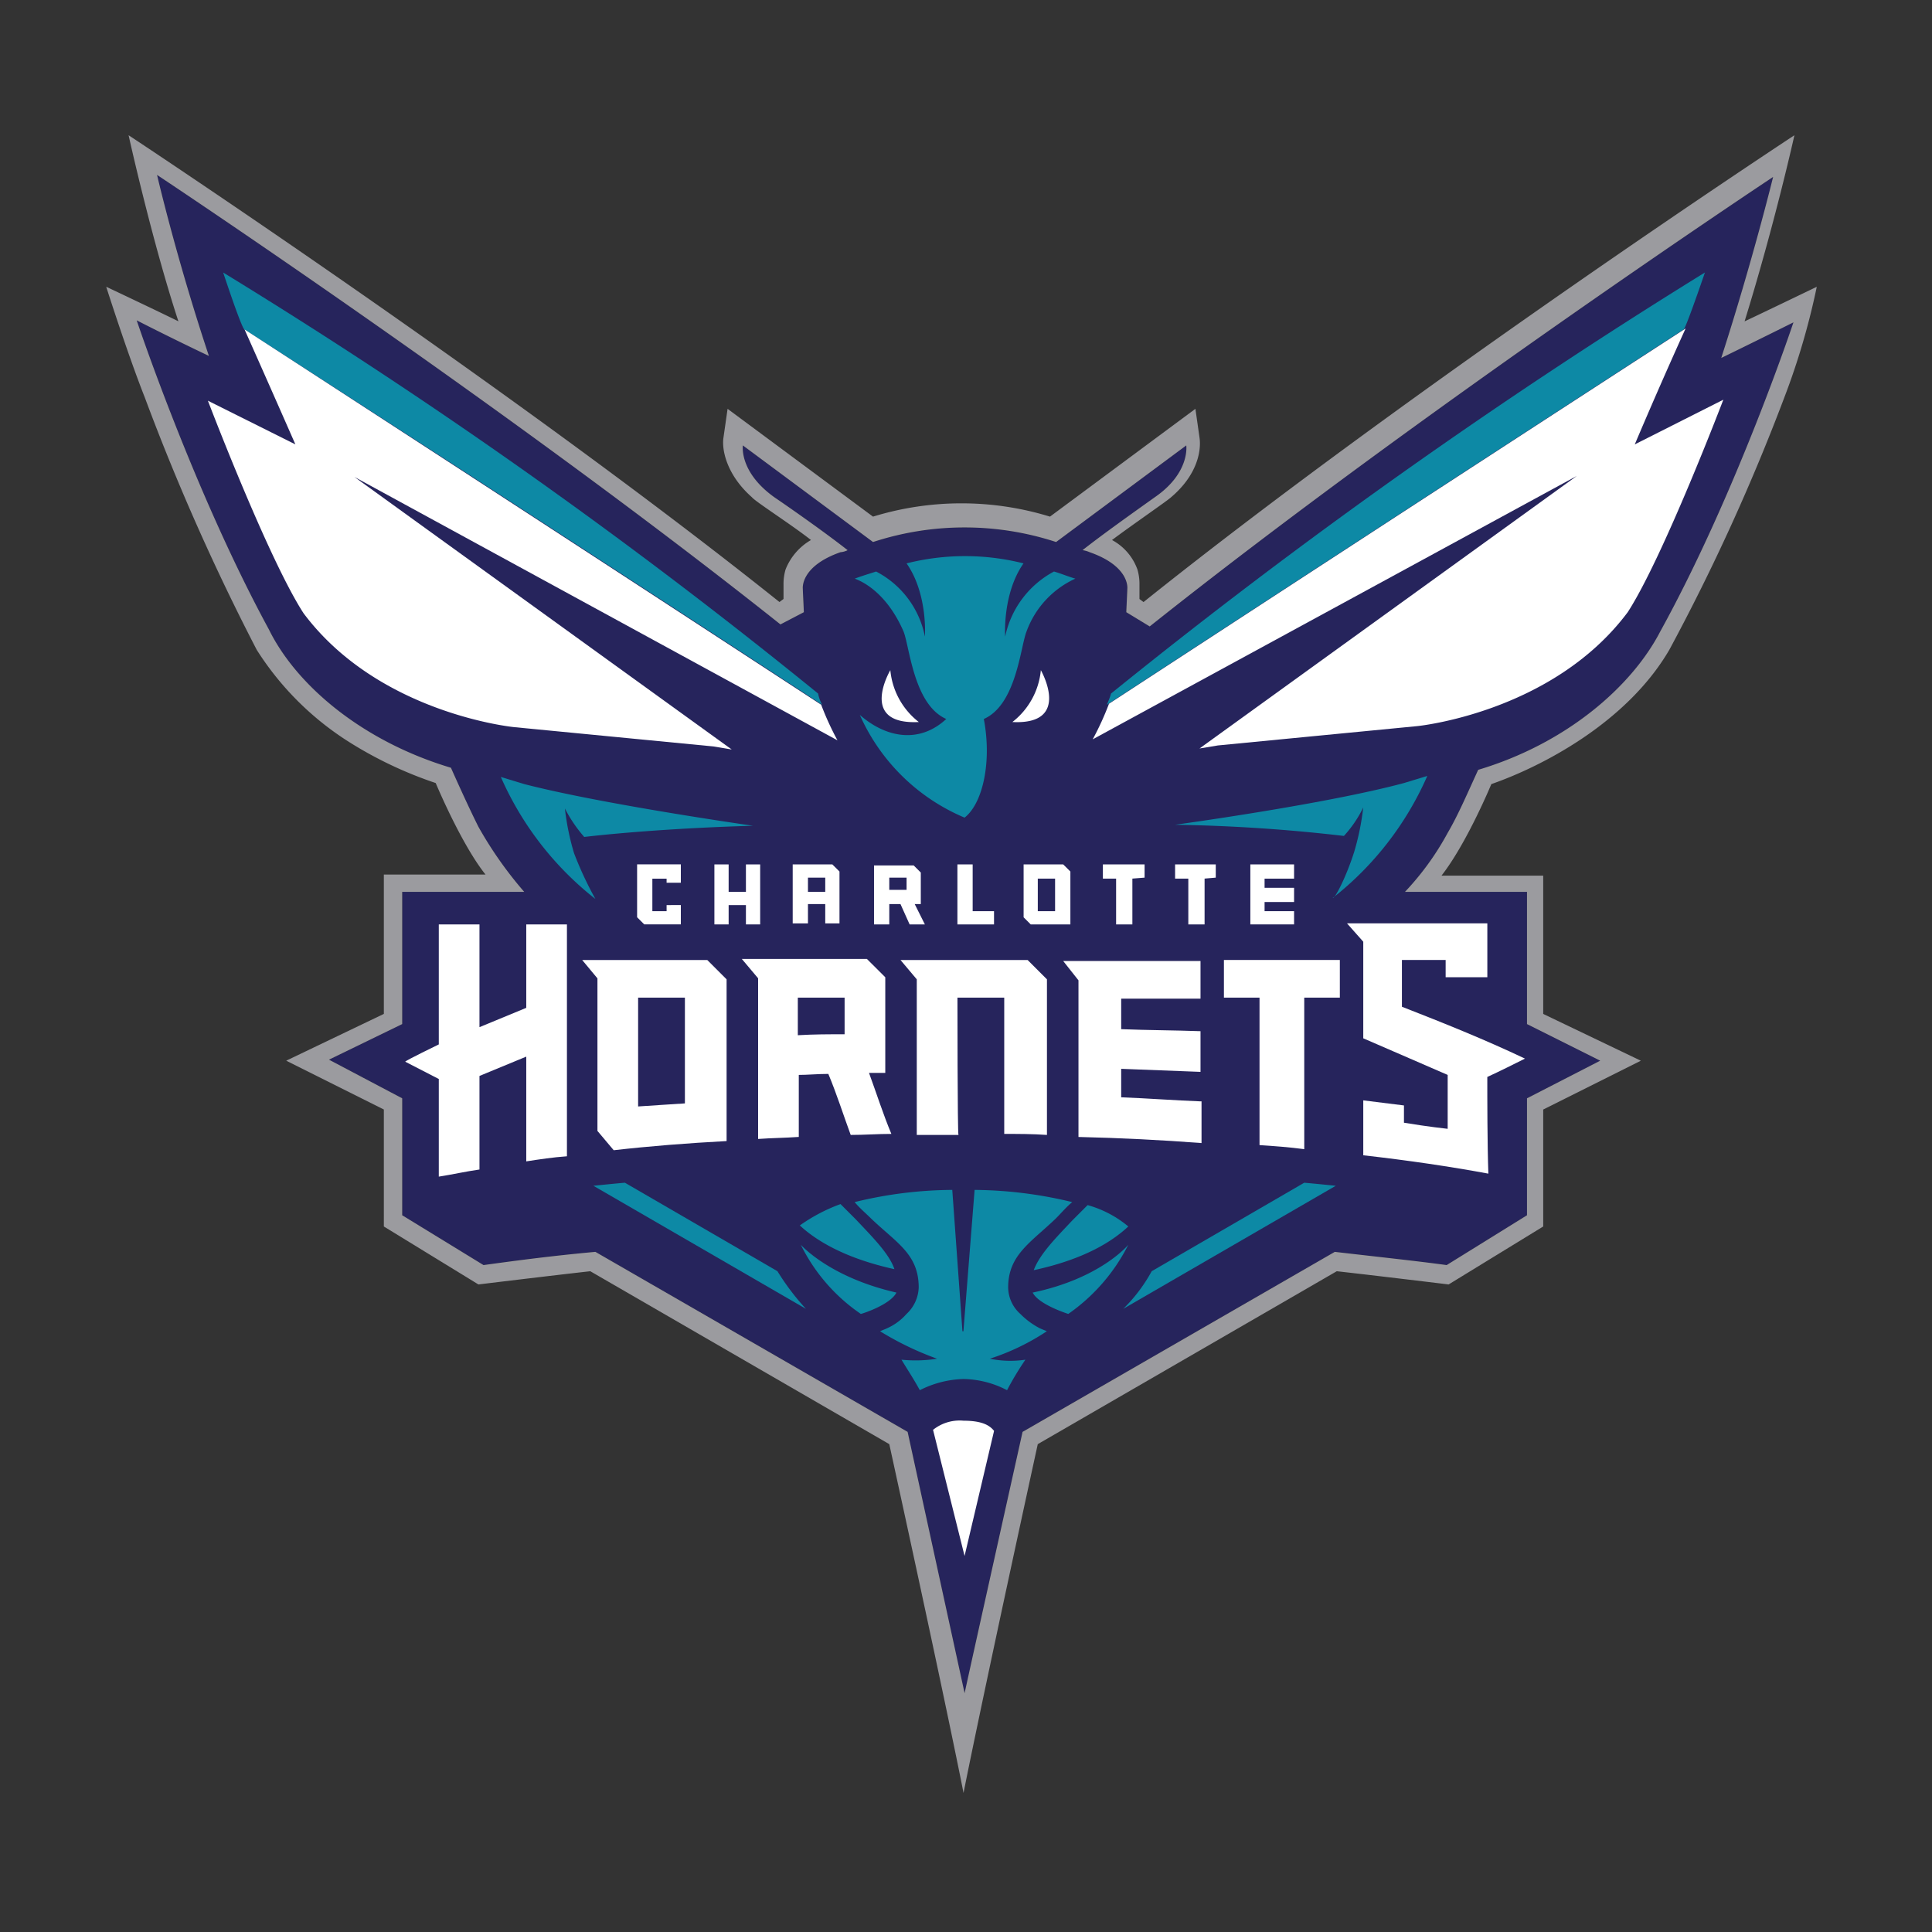 <svg xmlns="http://www.w3.org/2000/svg" width="200" height="200" viewBox="0 0 200 200"><rect x="0" y="0" width="200" height="200" fill="#333333" stroke="none"/><defs><style>.a{fill:#26245c;}.b{fill:#0d89a5;}.c{fill:#fff;}.d{fill:#9b9b9f;}.e{fill:none;mix-blend-mode:multiply;isolation:isolate;}</style></defs><g transform="translate(-1012.91 -644.465)"><path class="a" d="M1067.177,736.791h-12.633v13.686l-7.58,3.685,7.58,4v12.106l8.422,5.159c3.053-.421,6.948-.947,11.58-1.369l32.321,18.635,5.9,27.056c0-.1,6-27.056,6-27.056l32.321-18.635c4.527.527,8.527.948,11.58,1.369l8.317-5.159V758.162l7.58-3.895-7.58-3.79V736.791h-12.633a28.8,28.8,0,0,0,4.421-6.106c1.053-1.79,2-4,3.159-6.527,9.159-2.738,15.9-8.633,18.845-14.318,7.9-14.318,13.791-32.005,13.791-32.005s-3.369,1.685-7.475,3.685c3.264-10.107,5.369-18.739,5.369-18.739s-36.215,24-64.535,46.532l-2.421-1.473c0-.211.105-2.211.105-2.422,0,0,.316-2.316-3.9-3.79a2.691,2.691,0,0,0-.737-.21c2-1.58,5.264-3.9,7.474-5.475,3.685-2.527,3.264-5.369,3.264-5.369l-13.476,10a30.484,30.484,0,0,0-18.95,0l-13.475-10s-.421,2.737,3.263,5.369c2.316,1.579,5.58,3.9,7.58,5.475a1.952,1.952,0,0,1-.737.21c-4.211,1.474-3.9,3.79-3.9,3.79,0,.211.105,2.211.105,2.422l-2.421,1.263c-28.32-22.53-64.535-46.533-64.535-46.533s2,8.633,5.369,18.739c-4.422-2.105-7.475-3.684-7.475-3.684s5.9,17.686,13.686,32c2.843,5.791,9.686,11.581,18.845,14.318,0,0,1.579,3.58,2.842,6.106A40.456,40.456,0,0,0,1067.177,736.791Z"/><path class="b" d="M1127.922,716.262c-.1.421-.315.842-.421,1.158,12.739-8.317,34.847-22.74,59.693-38.848,0,0,0,.527,2.211-5.9A594.684,594.684,0,0,0,1127.922,716.262Z"/><path class="b" d="M1097.6,716.262a564.739,564.739,0,0,0-61.587-43.585c2.1,6.316,2.21,5.9,2.21,5.9,24.846,16,47.06,30.531,59.8,38.848A3.807,3.807,0,0,1,1097.6,716.262Z"/><path class="b" d="M1112.762,729.106a20.6,20.6,0,0,1-10.843-10.633c2.632,2.316,6.106,3.053,8.948.421-3.369-1.474-3.79-7.475-4.421-9.054-1.369-3.158-3.369-4.843-5.054-5.475.843-.315,1.58-.526,2.211-.737a9.693,9.693,0,0,1,5.054,6.738s.315-4.421-1.9-7.58a24.74,24.74,0,0,1,12.107,0c-2.211,3.159-1.9,7.58-1.9,7.58a9.944,9.944,0,0,1,5.054-6.738c.737.211,1.474.527,2.211.737a9.633,9.633,0,0,0-5.054,5.475c-.631,1.579-1.052,7.58-4.421,9.054C1115.6,723.315,1114.657,727.632,1112.762,729.106Zm-38.216,8.422a32.842,32.842,0,0,1-9.79-12.633l2.421.737c8.106,2.1,23.688,4.316,23.688,4.316-7.475.211-13.9.737-17.477,1.158a14.608,14.608,0,0,1-2-2.948,26.121,26.121,0,0,0,.948,4.632h0A36.965,36.965,0,0,0,1074.546,737.528Z"/><path class="b" d="M1153.084,732.685h0a26.105,26.105,0,0,0,.947-4.632,12.171,12.171,0,0,1-2,2.948,173.707,173.707,0,0,0-17.476-1.158s15.476-2.106,23.688-4.317l2.421-.737a32.779,32.779,0,0,1-9.791,12.634C1151.084,737.528,1152.242,735.317,1153.084,732.685Z"/><path class="b" d="M1093.391,776.06,1077.6,766.9c-1.158.1-2.21.21-3.263.315l22,12.739A25.282,25.282,0,0,1,1093.391,776.06Z"/><path class="b" d="M1132.134,776.06l15.791-9.159c1.158.1,2.211.21,3.264.315l-22,12.739A16.548,16.548,0,0,0,1132.134,776.06Z"/><path class="b" d="M1105.709,778.271c-6.949-1.58-9.9-4.948-9.9-4.948a18.631,18.631,0,0,0,6.211,7.158C1102.129,780.481,1105.077,779.534,1105.709,778.271Z"/><path class="b" d="M1101.5,770.691l-1.58-1.58a17.764,17.764,0,0,0-4.211,2.211c1.58,1.474,4.527,3.369,9.791,4.527C1104.972,774.27,1103.287,772.586,1101.5,770.691Z"/><path class="b" d="M1112.657,787.219a10.573,10.573,0,0,0-4.527,1.158c-.632-1.158-1.263-2.105-1.9-3.158a14.2,14.2,0,0,0,3.685-.1,31.753,31.753,0,0,1-5.9-2.843h0c.211-.1.527-.21.737-.316h0a5.83,5.83,0,0,0,2-1.474,3.931,3.931,0,0,0,1.263-2.737c0-3.474-2.316-4.632-4.948-7.159-.527-.526-1.158-1.052-1.685-1.684a43.278,43.278,0,0,1,10.107-1.263l1.053,14.633h.1l1.158-14.633a44.11,44.11,0,0,1,10.107,1.263c-.632.526-1.158,1.158-1.685,1.684-2.632,2.527-4.948,3.79-4.948,7.159a3.739,3.739,0,0,0,1.264,2.737,8.068,8.068,0,0,0,2,1.474h0c.211.106.526.211.737.316h0a23.825,23.825,0,0,1-5.9,2.843,10.54,10.54,0,0,0,3.685.1,31.229,31.229,0,0,0-1.9,3.158,10.075,10.075,0,0,0-4.527-1.158Z"/><path class="b" d="M1123.5,780.481a19.3,19.3,0,0,0,6.211-7.158s-2.842,3.474-9.9,4.948C1120.448,779.534,1123.5,780.481,1123.5,780.481Z"/><path class="b" d="M1119.921,775.954c5.369-1.158,8.212-3.053,9.791-4.526a11.284,11.284,0,0,0-4.211-2.211l-1.579,1.579C1122.237,772.586,1120.553,774.27,1119.921,775.954Z"/><path class="c" d="M1108.025,719.21a7.706,7.706,0,0,1-2.948-5.37S1101.708,719.525,1108.025,719.21Z"/><path class="c" d="M1117.71,719.21a7.706,7.706,0,0,0,2.948-5.37S1123.922,719.525,1117.71,719.21Z"/><path class="c" d="M1115.815,792.588c-.421-.526-1.158-1.052-3.158-1.052a4.388,4.388,0,0,0-3.158.947l3.263,13.055Z"/><path class="c" d="M1137.608,735.422v4.738h-1.684v-4.738h-1.369v-1.473h4.211v1.368l-1.158.1Z"/><path class="c" d="M1130.133,735.422v4.738h-1.684v-4.738h-1.369v-1.473h4.317v1.368l-1.264.1Z"/><path class="c" d="M1107.6,738.054h.631v-3.263l-.737-.737h-4.105v6.106h1.579v-2.106h1.158l.947,2.106h1.58Zm-.842-1.474h-1.79v-1.263h1.79Z"/><path class="c" d="M1146.872,735.422v-1.474h-4.527v6.211h4.527v-1.369h-3.053v-.948h3.053V736.37h-3.053v-.948Z"/><path class="c" d="M1113.6,738.791v-4.843h-1.579v6.211h3.79v-1.369Z"/><path class="c" d="M1122.974,733.949h-4.1v5.474l.736.737h4.106v-5.475Zm-.842,4.842h-1.79v-3.369h1.79Z"/><path class="c" d="M1099.813,740.16v-5.475l-.737-.736h-4.106v6.106h1.58v-2h1.789v2h1.474Zm-3.263-3.369v-1.474h1.789v1.474Z"/><path class="c" d="M1090.128,733.949v2.842h-1.79v-2.842h-1.474v6.211h1.474v-2h1.79v2h1.474v-6.211Z"/><path class="c" d="M1182.141,690.469c2.947-6.949,5.264-12,5.264-12-24.846,16.108-46.954,30.531-59.693,38.848a29.92,29.92,0,0,1-1.685,3.684l50.113-27.267-39.058,28.215,1.9-.316,20.634-2s14-1.369,21.793-11.791c3.684-5.685,9.9-22,9.9-22Z"/><path class="c" d="M1062.545,755.846l4.843-2V764.69c1.368-.211,2.737-.421,4.211-.527v-24h-4.211v8.633l-4.843,2V740.16h-4.211v12.423s-3.475,1.684-3.475,1.789l3.475,1.79v10.107c1.368-.211,2.737-.526,4.211-.737Z"/><path class="c" d="M1095.5,755.741c1.053,0,2-.105,3.158-.105.842,2,1.579,4.316,2.316,6.317,1.474,0,2.737-.106,4.211-.106-.842-2-1.579-4.316-2.316-6.316h1.685v-9.9l-1.9-1.895h-12.95l1.685,2v16.634c1.474-.106,2.737-.106,4.211-.211v-6.422Zm0-8h4.843v3.79c-1.685,0-3.159,0-4.843.1Z"/><path class="c" d="M1112.025,747.74h4.843v14.107c1.474,0,2.948,0,4.422.106V745.845l-2-2h-13.16l1.684,2v16.108h4.317C1112.025,761.847,1112.025,747.74,1112.025,747.74Z"/><path class="c" d="M1137.187,758.478c-2.737-.105-5.475-.316-8.212-.421v-2.948l8.212.316v-4.211c-2.737-.1-5.475-.1-8.212-.21v-3.159h8.212V743.95h-14.213l1.58,2v16.213c4.316.1,8.632.316,12.738.632v-4.317Z"/><path class="c" d="M1147.925,747.74h3.685v-3.9h-12v3.9h3.685v15.265c1.579.106,3.053.211,4.632.421Z"/><path class="c" d="M1088.127,745.845l-2-2h-12.949l1.579,1.9v15.791l1.684,2c3.685-.421,7.686-.737,11.686-.948Zm-4.316,12.844c-1.685.1-3.158.21-4.843.316V747.74h4.843Z"/><path class="c" d="M1166.875,755.952c1.369-.632,2.632-1.264,3.9-1.9-4.212-2-8.423-3.685-12.739-5.37v-4.842h4.527v1.789h4.316v-5.579h-14.528l1.684,1.9v10l8.738,3.79v5.58s-2-.211-4.526-.632V758.9l-4.212-.526v5.685q6.949.789,12.95,1.9C1166.875,762.9,1166.875,758.268,1166.875,755.952Z"/><path class="c" d="M1081.916,738.16v.632h-1.474v-3.369h1.474v.421h1.474v-1.9h-4.527v5.474l.737.737h3.79v-2Z"/><path class="c" d="M1043.489,690.469c-3.053-6.949-5.264-11.9-5.264-11.9,24.846,16.108,46.955,30.531,59.693,38.848a29.927,29.927,0,0,0,1.685,3.685L1049.6,693.838l39.058,28.214-1.9-.316-20.635-2s-14-1.369-21.792-11.791c-3.685-5.685-9.9-22-9.9-22Z"/><path class="d" d="M1197.617,685.626a215.586,215.586,0,0,1-11.9,26.109c-4.422,7.58-13.265,12.107-18.424,13.9,0,0-2.526,6.106-5.158,9.475h10.528v14.317l10.106,4.843-10.106,5.054v12.107l-9.791,6s-7.791-.947-11.581-1.368l-30.952,17.9c-6.106,28-7.685,36.11-7.685,36.11s-1.474-7.685-7.685-36.11l-30.952-17.9c-3.79.421-11.581,1.368-11.581,1.368l-9.79-6V759.321l-10.107-5.054,10.107-4.843V735h10.527c-2.526-3.158-5.158-9.475-5.158-9.475a41.457,41.457,0,0,1-8.738-4.106,30.736,30.736,0,0,1-9.791-9.685,235.718,235.718,0,0,1-11.581-26.109c-1.789-4.527-4-11.475-4-11.475s5.79,2.737,7.474,3.579c-2.737-8.317-5.158-19.266-5.158-19.266h0s39.584,26.109,67.378,48.323l.421-.316V705a5.326,5.326,0,0,1,.21-1.579,6.1,6.1,0,0,1,2.632-3.053c-2-1.579-5.79-4-6.106-4.422-2.632-2.316-3.158-4.948-2.948-6.211l.422-2.948,15.054,11.159a31.166,31.166,0,0,1,18.319,0l15.055-11.159.421,2.948c.21,1.368-.211,3.9-2.948,6.211-.316.316-4,2.843-6.106,4.422a5.608,5.608,0,0,1,2.632,3.053,5.329,5.329,0,0,1,.21,1.579v1.474l.421.316c28.425-22.74,67.378-48.323,67.378-48.323h0s-2,9.054-5.158,19.266c1.579-.737,7.474-3.579,7.474-3.579A74.342,74.342,0,0,1,1197.617,685.626Zm-130.44,51.165h-12.633v13.686l-7.58,3.685,7.58,4v12.106l8.422,5.159c3.053-.421,6.948-.947,11.58-1.369l32.321,18.635,5.9,27.056c0-.1,6-27.056,6-27.056l32.321-18.635c4.527.527,8.527.948,11.58,1.369l8.317-5.159V758.162l7.58-3.895-7.58-3.79V736.791h-12.633a28.8,28.8,0,0,0,4.421-6.106c1.053-1.79,2-4,3.159-6.527,9.159-2.738,15.9-8.633,18.845-14.318,7.9-14.318,13.791-32.005,13.791-32.005s-3.369,1.685-7.475,3.685c3.264-10.107,5.369-18.739,5.369-18.739s-36.215,24-64.535,46.532l-2.421-1.473c0-.211.105-2.211.105-2.422,0,0,.316-2.316-3.9-3.79a2.691,2.691,0,0,0-.737-.21c2-1.58,5.264-3.9,7.474-5.475,3.685-2.527,3.264-5.369,3.264-5.369l-13.476,10a30.484,30.484,0,0,0-18.95,0l-13.475-10s-.421,2.737,3.263,5.369c2.316,1.579,5.58,3.9,7.58,5.475a1.952,1.952,0,0,1-.737.21c-4.211,1.474-3.9,3.79-3.9,3.79,0,.211.105,2.211.105,2.422l-2.421,1.263c-28.32-22.53-64.535-46.533-64.535-46.533s2,8.633,5.369,18.739c-4.422-2.105-7.475-3.684-7.475-3.684s5.9,17.686,13.686,32c2.843,5.791,9.686,11.581,18.845,14.318,0,0,1.579,3.58,2.842,6.106A40.456,40.456,0,0,0,1067.177,736.791Z"/></g><rect class="e" width="200" height="200"/></svg>